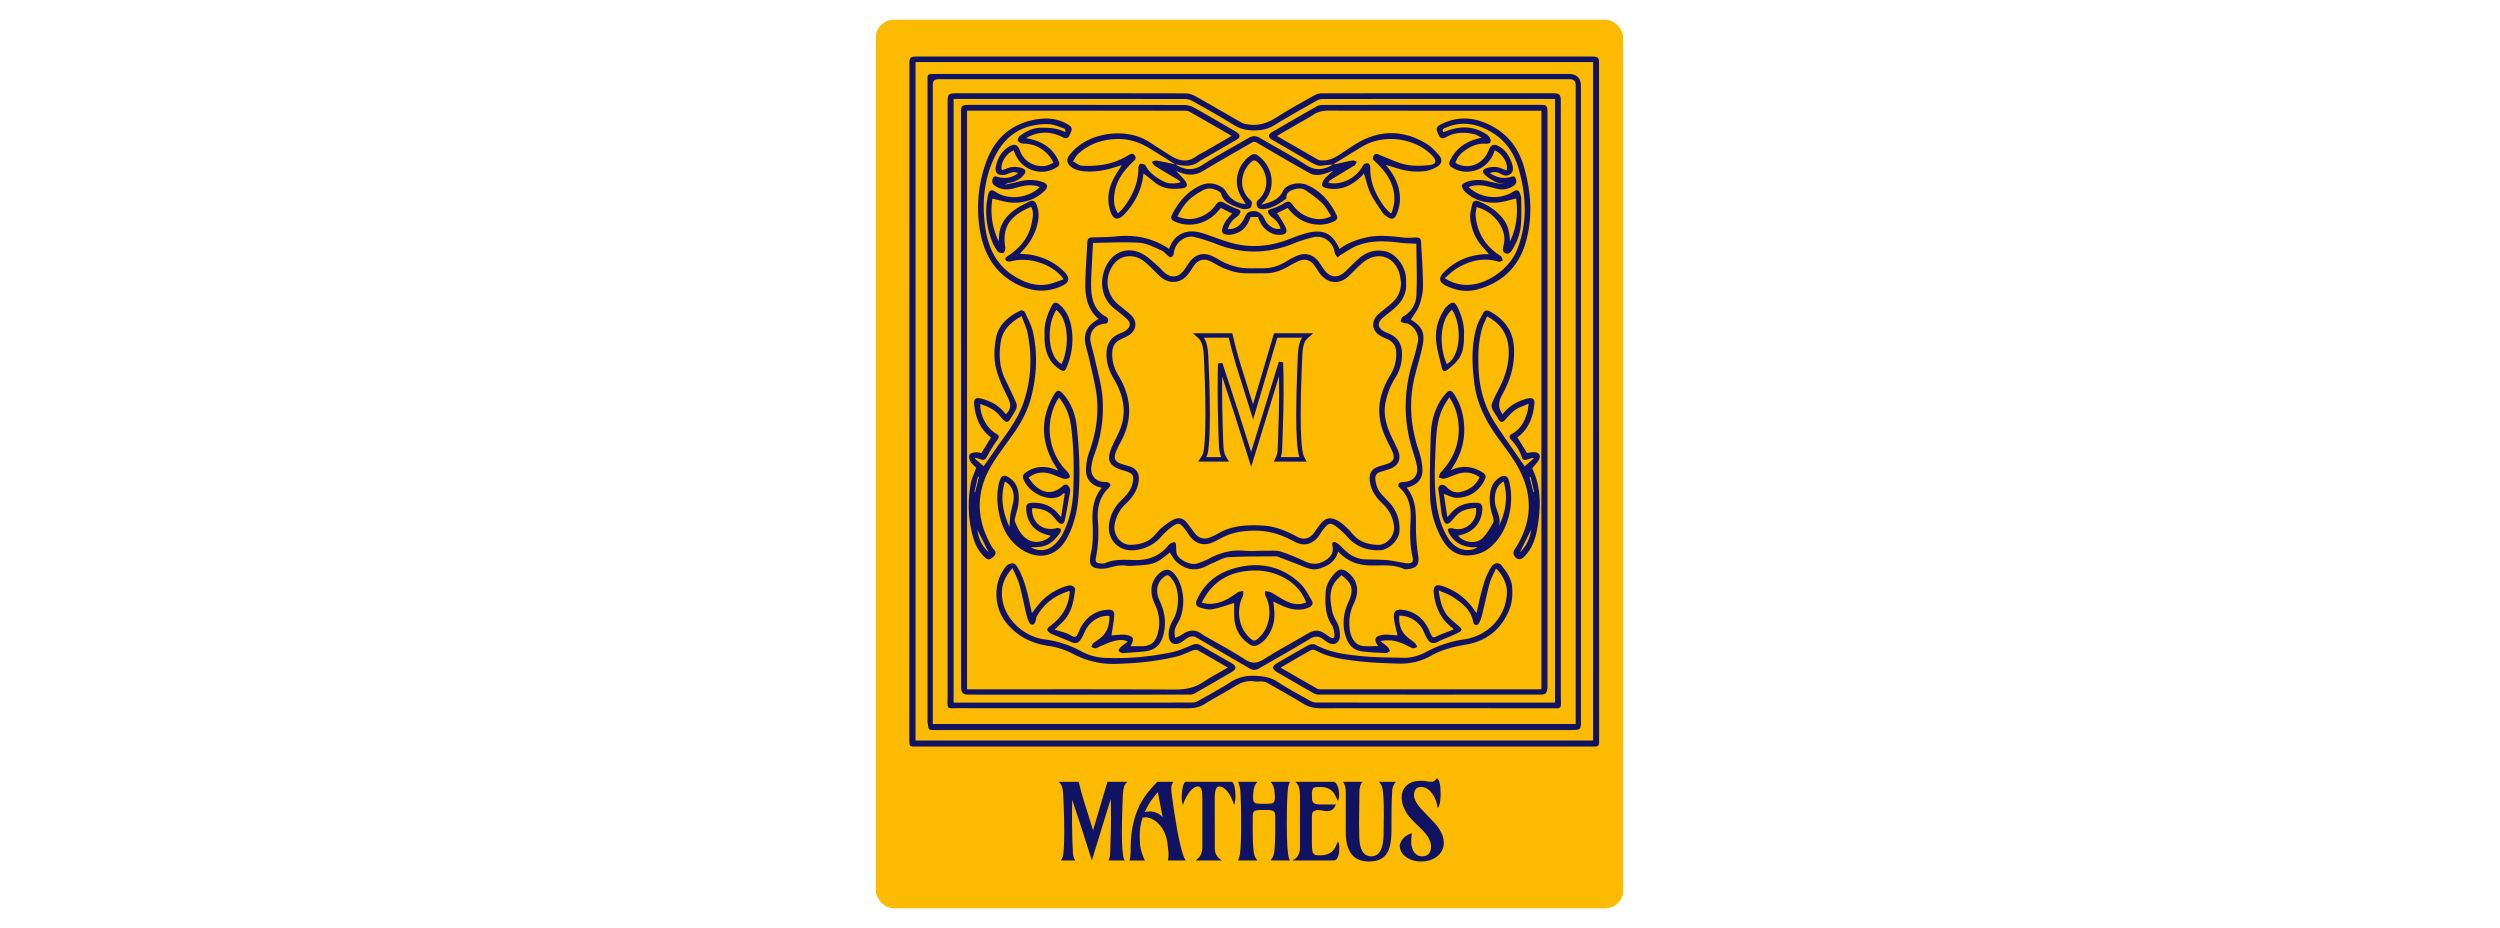 <svg xmlns="http://www.w3.org/2000/svg" xml:space="preserve" width="1500" height="557" data-id="lg_ejoC4ENrABQbd0gd1w" data-version="1" viewBox="0 0 1500 557"><g data-padding="20"><g transform="translate(10 11.876)scale(.957)"><rect width="418.377" height="497.352" x="123.813" y="-357.158" fill="#fcbb00" rx="10" ry="10" transform="translate(400 400)scale(1.12)"/><path fill="#101364" d="M992.093 239.693c0 71.064-.016 142.127.057 213.19 0 2.86-1.514 2.756-3.427 2.756q-34.684-.01-69.373-.005H564.169c-.61 0-1.217-.037-1.82 0-1.95.13-2.673-.609-2.673-2.71.057-142.037.057-284.08.062-426.119 0-2.927.666-3.624 3.625-3.754 1.035-.047 2.08-.01 3.12-.01H986.07c.868 0 1.737-.037 2.6.02 2.797.177 3.41.853 3.41 3.708v212.93Zm-3.734-213.2H563.555v425.392h424.804Z"/><path fill="#101364" d="M980.736 238.399v200.444c0 6.412-.042 6.453-6.495 6.453H576.2c-4.757 0-4.29.38-5.116-4.955-.078-.51-.01-1.04-.01-1.56V38.417c0-.692.025-1.388 0-2.08-.053-1.466.55-2.309 2.1-2.324 1.727-.016 3.458-.068 5.185-.068h394.633q7.743 0 7.737 7.665v196.804Zm-3.292 203.127V40.83q0-3.578-3.702-3.578H577.829q-3.458 0-3.458 3.297v400.977Z"/><path fill="#101364" d="M968.13 239.179v184.6c0 1.82.11 3.64.063 5.454-.036 1.42-.463 2.429-2.293 2.429-49.54-.052-99.08-.078-148.621-.031-3.931 0-7.374-.827-10.77-2.912-7.373-4.524-14.93-8.747-22.458-13.01-.988-.557-2.231-.791-3.38-.895-1.456-.13-2.985.28-4.405.015-5.257-.977-9.51 1.155-13.79 3.817-5.73 3.562-11.757 6.64-17.472 10.229-3.234 2.033-6.557 2.756-10.29 2.75-44.346-.052-88.692-.03-133.038-.03-5.194 0-10.394-.084-15.584.062-1.97.057-2.454-.926-2.49-2.476-.042-1.903.062-3.811.062-5.72v-371.8c0-5.038.572-5.6 5.725-5.6 47.809 0 95.623-.02 143.43.073 2.035 0 4.27.681 6.059 1.68 9.667 5.407 19.199 11.06 28.845 16.504 1.414.801 3.182 1.103 4.83 1.337 6.454.915 12.033-1.087 17.499-4.597 7.71-4.95 15.797-9.319 23.784-13.827a8.84 8.84 0 0 1 4.15-1.118c48.417-.057 96.834-.052 145.252-.042 4.035 0 4.882.884 4.882 4.878v188.24Zm-3.644-189.556h-1.997c-47.98 0-95.961-.005-143.936.042-1.134 0-2.387.395-3.38.956-8.95 5.091-17.966 10.083-26.723 15.486-3.968 2.45-8.04 3.25-12.527 3.25s-8.56-.78-12.532-3.24c-8.606-5.324-17.456-10.254-26.275-15.225a9.9 9.9 0 0 0-4.602-1.222c-47.46-.063-94.921-.052-142.376-.052h-2.71V428.1h2.45c49.103 0 98.212.01 147.316-.037 1.138 0 2.392-.369 3.39-.93 6.78-3.828 13.64-7.546 20.202-11.726a25.1 25.1 0 0 1 14.607-4.119c5.444.11 10.43.671 15.21 3.822 6.562 4.327 13.546 8.019 20.41 11.877a8.3 8.3 0 0 0 3.869 1.066c48.932.052 97.864.042 146.796.042h2.823V49.623Z"/><path fill="#101364" d="M726.56 90.698c5.408 3.245 10.54 4.316 16.52.494 9.6-6.131 19.672-11.523 29.536-17.243 2.215-1.285 4.373-1.285 6.588 0 9.865 5.72 19.937 11.112 29.536 17.243 5.98 3.822 11.108 2.745 16.52-.494.672-.094 1.348-.151 2.008-.291 3.453-.754 6.89-1.623 10.369-2.236.81-.14 1.768.556 2.657.873-.5.811-.962 1.649-1.518 2.413-.172.234-.645.224-.931.395-4.784 2.902-9.573 5.798-14.331 8.752-.49.307-.765.957-1.202 1.534 7.754 1.877 17.238-2.694 21.31-10.02.39-.703.952-1.524 1.633-1.815 2.22-.936 3.427-.032 3.4 2.818-.083 9.194 3.604 16.968 8.877 24.149 1.04 1.42 2.413 2.59 3.63 3.879l.956-.13c.557-2.366 1.462-4.711 1.602-7.103.63-10.738-5.008-18.57-12.397-25.418-1.175-1.087-1.274-1.872-.63-3.073 1.259-2.335 2.856-1.04 4.42-.437 5.22 2.002 10.318 4.628 15.72 5.777 4.779 1.014 9.974.89 14.873.312 4.373-.52 4.784-2.594 1.882-5.798a25 25 0 0 0-2.246-2.152c-10.806-9.23-28.694-11.404-41.585-3.729-6.21 3.692-12.313 7.561-18.465 11.347-2.054.197-4.14.234-6.152.629-2.88.567-5.163-.551-7.524-1.94-8.055-4.742-16.167-9.375-24.248-14.071-2.917-1.695-3.016-3.364-.098-5.07a2212 2212 0 0 1 27.887-16.063c1.06-.603 2.465-.842 3.713-.847 45.557-.042 91.11-.037 136.666-.032 3.864 0 4.223.515 4.223 5.232v357.994c0 .868.057 1.747-.068 2.594-.483 3.266-1.27 3.921-4.534 3.921q-69.373.026-138.741-.005c-1.061 0-2.252-.276-3.167-.796-7.675-4.362-15.304-8.798-22.932-13.234-3.432-1.996-3.448-3.76-.063-5.72 6.51-3.775 12.99-7.623 19.604-11.21 1.238-.672 3.406-.906 4.55-.271 8.658 4.794 18.242 6.011 27.753 6.999 9.01.936 18.127.936 27.196 1.16 5.11.124 9.953-1.306 14.42-3.734a70.7 70.7 0 0 1 23.732-7.842c13.983-2.074 26.245-13.057 26.843-29.504.166-4.644-2.57-11.05-6.9-14.878-1.374 3.115-3.048 5.97-3.896 9.054-1.794 6.494-3.094 13.12-4.721 19.66-.49 1.972-1.087 4.046-2.184 5.7-1.113 1.674-3.032 1.15-3.401-.832-1.461-7.847-7.233-12.132-13.307-16.052-2.418-1.56-5.262-2.45-8.42-3.87.979 7.057 2.373 13.214 7.41 17.847 1.847 1.695 3.76 3.323 5.685 4.93 1.342 1.118 1.763 2.283.042 3.281-1.758 1.02-3.64 1.836-5.507 2.657-2.507 1.108-5.133 1.976-7.55 3.25-3.443 1.81-5.393 1.487-7.385-1.846-.925-1.55-1.565-3.27-2.36-4.903a16.69 16.69 0 0 0-15.002-9.37c-.312 4.466.535 8.647 3.55 12.006 1.816 2.023 4.286 3.448 6.345 5.278.655.582.93 1.596 1.383 2.413-.967.265-2.064.967-2.865.717-1.794-.556-3.421-1.638-5.153-2.412-4.545-2.044-9.214-3.287-15.08-2.013 1.856 1.498 3.292 2.517 4.55 3.723.66.635 1.009 1.602 1.498 2.418-.853.463-1.732 1.363-2.564 1.321-5.262-.234-10.556-.359-15.75-1.144-4.514-.681-7.51-3.806-9.085-8.065-2.86-7.727-2.096-15.33 1.253-22.714 1.784-3.93 3.047-7.94.692-11.897-1.176-1.966-3.302-3.365-4.998-5.023-1.388 1.45-2.99 2.756-4.123 4.383-3.744 5.377-2.96 11.399-1.914 17.316.395 2.236 1.222 4.524 2.382 6.474 1.94 3.26 2.829 6.635 2.605 10.39-.218 3.614-3.203 5.637-6.536 4.17-1.482-.65-2.777-1.726-4.124-2.662-2.57-1.784-4.872-2.049-7.842-.26-10.665 6.437-21.533 12.542-32.318 18.787-1.898 1.098-3.744 1.098-5.636-.005-11.144-6.484-22.303-12.943-33.431-19.458-2.111-1.238-4.004-.702-5.85.395-1.41.837-2.642 1.976-4.067 2.782-3.93 2.23-7.295.208-7.488-4.28-.16-3.702.91-6.931 2.788-10.077 3.624-6.069 4.888-19.022-1.186-26.031-1.93-2.231-2.512-2.429-4.8-.546-4.368 3.593-5.267 8.897-2.438 14.83 3.036 6.375 4.082 13.016 2.61 19.958-.91 4.284-2.694 8.132-6.802 10.238-1.56.801-3.395 1.243-5.153 1.436-4.03.447-8.086.65-12.126.946-.692.052-1.446.27-2.06.068-.831-.276-1.97-.744-2.19-1.394-.191-.567.547-1.68 1.156-2.241 1.305-1.207 2.797-2.21 4.545-3.557-3.344-1.565-6.256-.946-8.986-.234-2.896.76-5.642 2.116-8.434 3.245-.962.39-1.852 1.144-2.824 1.237-.848.084-1.758-.53-2.642-.837.375-.78.567-1.773 1.165-2.288 1.503-1.284 3.276-2.246 4.79-3.515 4.258-3.572 5.454-8.367 5.454-13.655-5.907-.723-12.417 3.37-15.257 9.37-.884 1.872-1.69 3.817-2.84 5.523-1.57 2.334-3.327 2.574-5.864 1.476-3.698-1.606-7.457-3.073-11.186-4.612-.634-.26-1.32-.473-1.866-.868-2.678-1.945-2.678-2.756 0-4.764 6.505-4.888 10.899-11.06 11.866-19.338.062-.515.172-1.03.203-1.545.015-.239-.094-.489-.187-.92-8.872 2.699-15.834 7.701-20.374 15.813-.567 1.014-.53 2.35-.978 3.453-.296.728-.858 1.695-1.471 1.846-.64.15-1.872-.354-2.163-.92a24.4 24.4 0 0 1-1.956-5.279c-1.523-6.302-2.714-12.688-4.435-18.933-.941-3.416-2.7-6.604-4.254-10.275-5.715 6.105-7.576 12.37-6.328 20.03 2.038 12.517 13.894 23.068 26.56 24.664a63.4 63.4 0 0 1 22.788 7.42c4.867 2.658 10.067 3.968 15.636 4.166 14.087.504 28.023-.765 41.767-3.713 4.087-.879 8.008-2.683 11.887-4.337 2.11-.9 3.806-.978 5.829.234 6.38 3.827 12.875 7.462 19.313 11.2q4.628 2.694-.068 5.45a2174 2174 0 0 1-23.16 13.364c-.916.52-2.107.796-3.167.796-45.99.031-91.978.016-137.962.01-4.425 0-5.356-.91-5.366-5.486-.026-11.7-.01-23.4-.01-35.094 0-107.37.01-214.745-.026-322.114 0-7.015-.52-7.067 7.108-7.062 44.257.026 88.514-.005 132.766.083 2.05 0 4.316.588 6.105 1.581 8.398 4.654 16.666 9.542 24.98 14.352.75.432 1.535.832 2.206 1.362q3.068 2.413-.317 4.394c-7.104 4.14-14.228 8.242-21.341 12.356-.676.39-1.42.691-2.013 1.175-4.175 3.38-8.87 3.255-13.738 2.153-.406-.094-.848-.037-1.274-.052q-7.654-4.769-15.31-9.558c-6.275-3.931-12.952-6.48-20.497-6.438-9.636.058-18.237 2.845-25.371 9.449-1.31 1.217-2.09 3.01-3.115 4.534 1.877.967 3.713 2.652 5.637 2.756 4.363.234 8.83.078 13.14-.624a44.2 44.2 0 0 0 16.172-6.084c1.233-.764 2.74-1.383 3.843.406.952 1.55.37 2.355-.946 3.614-5.632 5.382-10.437 11.424-11.71 19.427-.697 4.358-.853 8.762 2.09 13.135 1.42-1.497 2.792-2.678 3.837-4.092 5.35-7.249 9.012-15.127 8.924-24.409-.01-.92.816-2.59 1.33-2.62 1.082-.063 2.82.42 3.23 1.221 2.309 4.509 6.282 7.109 10.42 9.459 3.485 1.976 7.322 2.116 11.462.91a4.7 4.7 0 0 0-1.732-1.58c-4.727-2.83-9.495-5.59-14.165-8.513-.941-.588-1.503-1.784-2.236-2.699 1.06-.276 2.179-.926 3.167-.76 3.978.666 7.92 1.587 11.872 2.414Zm65.9 315.489c7.903 4.555 15.448 8.928 23.04 13.24.614.348 1.488.327 2.242.332q68.073.031 136.146.031c.666 0 1.33-.099 2.06-.156V57.002h-3.521c-43.217 0-86.435.026-129.652-.057-3.583-.006-6.75.54-9.776 2.568-3.156 2.112-6.567 3.848-9.86 5.757l-13.025 7.555c8.887 5.133 17.415 10.068 25.969 14.96.483.276 1.154.266 1.747.323 4.8.489 8.684-1.664 12.51-4.186 4.55-2.995 9.008-6.245 13.88-8.611 13.634-6.61 27.06-5.283 39.827 2.475 2.959 1.794 5.439 4.535 7.758 7.176 2.163 2.47 1.82 5.216-.92 6.927-2.262 1.414-4.94 2.548-7.561 2.917-6.146.863-12.251.114-18.184-1.805-2.044-.66-4.114-1.232-6.812-2.028.863 1.03 1.253 1.477 1.627 1.945 4.727 5.954 7.556 12.683 7.296 20.337-.1 2.944-.952 5.99-2.09 8.731-1.3 3.13-3.225 3.417-6.012 1.467-.988-.687-2.07-1.415-2.714-2.387-2.663-4.025-5.56-7.967-7.634-12.293-1.856-3.869-2.745-8.206-4.097-12.449-.354.416-.812 1.045-1.358 1.581-5.777 5.642-12.407 9.142-20.763 7.894-1.446-.214-3.505-.713-3.983-1.706s.338-3.042 1.206-4.134c1.466-1.846 3.422-3.307 5.694-5.418-1.872.717-3.115 1.268-4.4 1.674-3.442 1.082-7.134 1.778-10.337 0-11.19-6.224-22.225-12.735-33.27-19.214-1.258-.738-2.1-.603-3.265.083-10.088 5.887-20.322 11.539-30.29 17.623-4.96 3.026-9.714 2.928-14.784.9-.722-.292-1.466-.526-2.116-.754 2.007 2.215 4.228 4.18 5.824 6.562 1.555 2.32.77 3.89-1.94 4.217-5.933.718-11.798.624-16.853-3.312-2.496-1.945-4.96-3.926-7.498-5.944-.063.198-.172.411-.198.635-.988 9.588-5.215 17.71-11.622 24.69-4.222 4.601-7.4 3.748-9.225-2.206-2.028-6.614-1.102-13.067 1.857-19.182 1.529-3.157 3.583-6.064 5.45-9.158-.552.156-1.186.302-1.795.51-7.014 2.392-14.133 3.952-21.637 3.323-3.39-.286-6.48-1.056-9.006-3.437-1.857-1.748-2.241-4-.775-6.08a29 29 0 0 1 3.91-4.482c11.534-10.769 32.459-12.963 45.573-4.966 4.945 3.016 9.73 6.303 14.67 9.324 5.116 3.13 10.32 4.29 15.693.343 1.8-1.326 3.89-2.257 5.834-3.385 5.372-3.11 10.733-6.23 16.406-9.526-9.094-5.247-17.84-10.333-26.644-15.304-.9-.51-2.174-.473-3.271-.473q-66.513-.026-133.027-.016h-2.906v362.799h3.489c42.265 0 84.53-.12 126.79.125 6.657.036 12.47-1.097 18.009-4.831 4.784-3.224 9.953-5.876 15.19-8.918-6.5-3.78-12.678-7.436-18.944-10.92-.77-.426-2.132-.161-3.084.177-3.167 1.128-6.178 2.797-9.412 3.609-12.72 3.203-25.71 4.45-38.797 4.794a53.4 53.4 0 0 1-26.941-6.344 47.8 47.8 0 0 0-15.18-4.914c-10.706-1.57-19.468-5.892-26.41-14.362-8.315-10.146-8.533-26 .047-35.865.567-.655 1.534-1.092 2.397-1.341 3.084-.895 4.082 1.523 5.19 3.536 3.978 7.222 5.62 15.21 7.368 23.15l.926 4.274c1.7-2.168 3.12-4.128 4.695-5.948 4.779-5.512 10.764-9.184 17.737-11.227 2.32-.676 4.914.691 4.69 2.558-.904 7.644-2.38 15.101-8.376 20.707-1.436 1.341-2.85 2.714-4.498 4.284 2.76.843 5.252 1.519 7.68 2.377 1.877.665 4.144 2.62 5.387 2.07 1.472-.65 2.028-3.375 2.99-5.195 3.66-6.927 9.189-11.16 17.165-11.695 3.01-.203 4.348.723 4.166 3.505-.27 4.238-1.14 8.434-1.737 12.568 1.794-.135 4.274-.4 6.76-.468 1.279-.036 2.6.156 3.837.478 3.37.88 3.687 2.585 1.342 6.77h7.176c4.992-.004 8.148-2.261 9.636-7.04 2.08-6.682 1.404-13.192-1.597-19.443-3.614-7.524-2.537-14.674 3.068-19.38 3.666-3.079 6.667-2.746 9.646 1.06 6.048 7.728 6.87 21.435 1.883 29.932-.905 1.544-1.732 3.24-2.086 4.971-.306 1.482.115 3.11.214 4.675 1.352-.609 2.844-1.014 4.024-1.862 3.053-2.173 6.277-3.479 9.958-2.158 1.58.567 2.918 1.789 4.405 2.652 8.382 4.862 16.999 9.37 25.085 14.685 4.57 3.006 7.924 2.829 12.412-.062 8.356-5.382 17.207-9.995 25.756-15.09 6.12-3.651 8.554-3.677 14.274.556.416.306.837.618 1.284.878 1.856 1.061 2.912.557 2.699-1.575-.208-2.028-.468-4.327-1.555-5.933-4.274-6.334-4.31-13.432-3.957-20.52.244-4.914 2.823-9.068 6.214-12.542 2.38-2.439 4.67-2.408 7.373-.39 6.428 4.784 7.936 12.095 4.062 19.947-2.496 5.055-3.22 10.4-2.554 15.923.713 5.891 3.78 10.056 8.076 10.55 3.182.37 6.443.073 9.792.073-.24-.353-.427-.624-.61-.905-2.094-3.213-1.346-5.122 2.409-5.938a14.5 14.5 0 0 1 3.603-.328c2.36.094 4.722.344 6.703.5-.76-3.49-1.763-6.896-2.184-10.37-.582-4.81 1.186-6.364 5.965-5.594 7.53 1.206 12.688 5.543 15.88 12.365.51 1.097.973 2.215 1.477 3.313.728 1.58 1.638 1.794 3.287.951 2.584-1.32 5.366-2.262 8.07-3.354.853-.343 1.72-.645 2.61-.977-.171-.318-.223-.49-.338-.614a7 7 0 0 0-.748-.718c-7.005-5.434-10.296-12.797-11.264-21.434-.494-4.41 1.233-5.912 5.518-4.482 8.606 2.875 15.376 8.138 20.347 15.724.24.364.588.656.983 1.087.853-3.817 1.57-7.368 2.454-10.883 1.607-6.38 3.245-12.766 7.005-18.325 1.393-2.065 4.472-2.678 5.943-.822 3.157 3.994 6.355 8.091 6.828 13.458.452 5.153.057 10.317-1.955 15.075-5.08 11.996-14.27 19.245-27.04 21.377-7.686 1.284-15.054 3.151-21.85 6.989-6.355 3.588-13.245 5.137-20.447 4.903-8.55-.275-17.134-.54-25.61-1.57-9.064-1.097-18.236-2.231-26.468-6.833-.775-.432-2.246-.307-3.063.146-6.115 3.416-12.147 6.983-18.657 10.764Z"/><path fill="#101364" d="M871.442 293.31c6.152 7.51 5.855 16.173 5.845 24.898a120 120 0 0 0 1.409 17.784c.884 5.897-1.024 7.951-7.3 8.502-.51.047-1.103.083-1.545-.125-6.89-3.234-14.29-2.054-21.466-2.262-7.81-.223-14.357-2.73-19.853-8.746-1.732 6.37-6.355 9.131-11.986 10.754-4.072 1.17-7.624-.396-11.258-1.867-4.95-1.997-9.964-3.833-14.95-5.736a1.6 1.6 0 0 0-.505-.12c-10.005.12-20.03-.051-30.004.547-3.364.202-6.63 2.33-9.911 3.65-1.44.577-2.824 1.31-4.217 2.007-6.791 3.406-12.995 2.148-18.46-2.725-1.78-1.586-2.87-3.936-4.243-5.88-1.8 1.388-3.843 3.114-6.038 4.622-5.064 3.484-11.003 3.24-16.754 3.676-1.461.11-2.964.151-4.41-.052-3.79-.535-7.321.25-10.956 1.295a17.7 17.7 0 0 1-7.587.364c-3.427-.561-4.576-2.506-4.31-5.949.083-1.118.28-2.236.53-3.333 1.487-6.49 1.347-13.047 1.07-19.64-.311-7.639.407-15.101 5.82-21.601-.858-.203-1.383-.307-1.903-.452-4.753-1.31-8.19-5.393-8.045-10.54.104-3.656.624-7.478 1.872-10.89 3.93-10.743 5.944-21.845 5.096-33.129-.62-8.21-2.964-16.297-4.65-24.414-.737-3.551-1.865-7.02-2.614-10.571-1.337-6.329.95-11.19 6.328-14.664.562-.364 1.129-.708 1.836-1.15-6.76-5.87-8.388-13.691-8.28-21.912.12-8.814.844-17.618 1.29-26.422.089-1.757.947-2.709 2.74-2.776 5.16-.193 10.349-.115 15.47-.656 11.894-1.258 22.855 1.061 33.02 7.837 1.785-5.283 5.092-9.038 10.526-10.494 4.004-1.076 7.92-.171 11.726 1.071 5.75 1.878 11.357 4.238 17.19 5.788 12.46 3.312 24.675 1.992 36.599-2.766 3.448-1.373 6.963-2.652 10.546-3.583 10.067-2.605 16.057.39 20.27 10.067 5.074-3.874 10.883-5.944 17.003-7.311 7.852-1.753 15.657-.66 23.489.15 2.293.24 4.638.084 6.952-.062 2.002-.125 3.526.26 3.645 2.58.484 9.24 1.212 18.48 1.253 27.72.016 4.062-.956 8.279-2.298 12.137-1.097 3.146-3.406 5.871-5.44 9.204-.202-.582-.197-.369-.098-.312 7.26 4.384 9.25 8.372 7.524 16.666-1.32 6.344-3.26 12.553-4.82 18.85-3.936 15.923-2.74 31.549 2.538 47.019a42 42 0 0 1 2.25 11.351c.298 6.183-3.327 10.208-9.952 11.591ZM674.85 139.88c-.276 5.043-.557 9.515-.76 13.993-.207 4.576-.587 9.157-.441 13.728.244 7.618 1.965 14.653 9.458 18.683.364.198.708.53.92.884.807 1.368-.077 3.26-1.523 3.349-6.427.395-10.363 5.257-9.141 11.554.686 3.557 1.85 7.02 2.62 10.562 1.685 7.763 4.01 15.485 4.706 23.342a82.16 82.16 0 0 1-5.08 36.749 33.8 33.8 0 0 0-1.82 7.535c-.723 5.527 2.766 9.396 8.336 9.542.69.02 1.456-.073 2.043.197.65.302 1.456.89 1.59 1.493.116.525-.53 1.3-.971 1.856-.634.8-1.446 1.461-2.08 2.262-4.332 5.413-5.32 11.872-4.826 18.413.593 7.759.338 15.371-1.196 22.984-.592 2.943.089 3.677 3.11 3.848.858.047 1.83.14 2.569-.192 6.027-2.71 12.402-2.044 18.683-1.935 8.378.146 15.465-2.366 20.852-9.027a7.3 7.3 0 0 1 2.413-1.867c.603-.29 1.654-.374 2.117-.026.42.312.374 1.321.452 2.034.198 1.762-.052 3.697.598 5.267 1.524 3.687 8.48 6.947 12.366 5.814a44 44 0 0 0 8.132-3.323c6.745-3.53 13.723-5.408 21.45-4.732 4.805.421 9.683-.052 14.524 0 2.928.031 6.032-.265 8.736.598 5.158 1.643 10.176 3.827 15.085 6.13 4.815 2.263 9.13 1.82 13.42-1.148 3.173-2.2 4.687-4.925 3.683-8.866-.463-1.81.676-2.751 2.376-1.826 1.54.838 2.87 2.158 4.108 3.443 3.994 4.134 8.565 6.989 14.503 7.129 4.32.104 8.653.088 12.964.395 2.89.208 5.75.91 8.627 1.363 1.695.27 3.4.712 5.09.67 2.1-.046 3.287-.962 2.7-3.515-1.774-7.743-1.8-15.558-1.311-23.488.483-7.842-.915-15.387-7.467-20.94-.338-.287-.136-1.888.327-2.294.619-.54 1.732-.67 2.647-.707 6.048-.224 9.615-4.15 8.466-10.062-.864-4.472-2.507-8.788-3.73-13.198-4.918-17.778-4.258-35.412 1.317-52.951a108 108 0 0 0 3.078-12.054c.983-5.044-3.87-11.403-8.242-11.336-.884.016-1.778-.681-2.667-1.05.42-1.02.56-2.569 1.31-2.964 5.564-2.943 8.356-8.003 8.627-13.718.504-10.655.01-21.361-.063-32.058-3.79-.223-6.983-.223-10.124-.629-9.188-1.18-18.35-1.654-27.14 1.882-3.39 1.363-6.452 3.552-9.63 5.424-.925.546-1.72 1.316-2.58 1.981-.586-1.03-1.538-2.002-1.7-3.094-.987-6.65-6.951-11.17-13.488-9.646a86 86 0 0 0-12.578 4.02c-16.282 6.567-32.47 6.562-48.756 0-4.154-1.675-8.496-2.933-12.828-4.103-3.078-.832-5.99.02-8.575 1.919-2.907 2.137-4.331 5.023-4.727 8.59-.088.822-.936 1.846-1.695 2.195-.442.202-1.471-.682-2.132-1.212-1.263-1.009-2.283-2.522-3.697-3.104-4.53-1.862-9.12-4.493-13.827-4.82-9.667-.677-19.422-.053-29.198.036Zm-42.053-65.708c9.246 1.695 16.204 5.46 20.093 13.645 1.357 2.855 1.134 3.536-1.66 5.158-9.015 5.226-20.767 1.233-25.057-8.517-.38-.863-.728-1.732-1.092-2.6-4.805 1.96-8.7 8.46-7.364 12.464.947-.333 1.924-.603 2.84-1.014 3.172-1.42 6.385-1.336 9.63-.348 2.454.743 2.896 2.173 1.253 4.253-2.257 2.86-5.34 4.306-8.85 4.961-1.004.187-1.997.4-2.87 1.212 2.568-.588 5.163-1.082 7.7-1.779 5.393-1.482 10.744-1.716 16.069.203 3.02 1.087 3.374 3.089.936 5.445-5.767 5.564-12.85 7.826-20.655 7.342-3.947-.244-7.82-1.565-12.027-2.465-1.337 8.845-.364 17.982 3.983 26.79.088-1.372.15-2.75.265-4.118.598-7.165 4.742-12.147 10.28-16.073 2.658-1.882 5.674-3.281 8.59-4.779 2.102-1.076 3.667-.4 4.535 1.82a18.56 18.56 0 0 1 .962 10.442 35.1 35.1 0 0 1-9.38 18.179c-.645.666-1.217 1.399-2.003 2.304 2.704.25 5.195.254 7.587.743 7.7 1.581 14.58 4.841 20.187 10.494 3.926 3.957 3.41 6.77-1.732 9.079-10.436 4.685-20.436 3.14-30.046-2.382-12.792-7.352-18.87-19.047-21.127-33.155a84.24 84.24 0 0 1 3.858-41.969c4.862-13.754 14.274-23.254 28.85-26.54 7.623-1.717 15.288-1.65 22.396 2.584 2.985 1.778 3.276 2.787 1.045 7.082-1.248 2.402-3.01 1.576-4.846.686-7.332-3.54-14.57-3.489-22.355.848Zm3.24 43.087c-1.368.62-2.574 1.098-3.723 1.69-10.816 5.564-14.347 12.506-12.454 24.009.166 1.024-.557 2.933-1.295 3.187-.988.344-2.907-.14-3.526-.956a27 27 0 0 1-3.608-6.547c-3.646-9.428-4.608-19.136-2.335-29.042.68-2.975 2.194-3.411 4.716-1.695 7.847 5.34 20.395 4.03 27.67-3.037-.713-.24-1.316-.5-1.945-.65-4.644-1.118-9.085-.042-13.526 1.232-4.492 1.29-8.855 1.394-12.89-1.539-1.774-1.29-1.758-2.912-1.04-4.602.79-1.867 2.236-.941 3.562-.634 4.399 1.008 8.465.358 12.282-2.564-2.834-1.004-3.494-.707-7.14.718-1.518.592-3.66.67-5.122.052-1.918-.812-2.21-3.032-1.762-5.003 1.19-5.252 3.68-9.682 8.48-12.495 3.225-1.888 5.206-1.14 6.542 2.46 1.898 5.1 5.518 8.35 10.775 9.552 3.53.806 6.983.353 10.285-1.904-.77-1.29-1.326-2.475-2.11-3.478-4.322-5.528-9.97-8.32-17.041-8.409-1.108-.015-2.715-.9-3.136-1.815-.322-.707.55-2.506 1.404-3.125 3.88-2.829 8.045-4.924 13.094-4.987 5.23-.062 10.322.188 15.293 2.788.016-.942-.125-2.06-.588-2.216-3.244-1.086-6.536-2.693-9.854-2.797-15.45-.473-26.977 6.515-33.727 20.249-7.077 14.398-8.304 29.879-5.855 45.624 1.95 12.532 7.316 23.052 18.595 29.786 6.157 3.676 12.75 6.027 20.01 4.826 3.4-.562 6.65-2.023 10.187-3.146-.557-.957-.687-1.28-.9-1.534-6.937-8.46-21.403-12.844-31.897-9.818-.998.291-2.886.042-3.281-.614-.92-1.508.5-2.236 1.752-3.078 7.38-4.95 12.714-11.476 14.462-20.384.634-3.219 1.502-6.604-.364-10.109ZM923 146.915c-1.44-1.695-2.496-3.037-3.66-4.28-4.676-4.992-7.172-11.076-7.983-17.685-.374-3.037.54-6.292 1.227-9.37.463-2.08 2.216-2.553 4.124-1.768 6.188 2.537 11.612 6.146 15.683 11.57 3.006 4.009 3.578 8.705 3.838 13.551 4.3-8.69 5.049-17.852 3.9-26.874-4.025.895-7.873 2.242-11.8 2.522-7.492.53-14.46-1.372-20.102-6.656-1.092-1.019-2.111-2.662-2.148-4.045-.02-.765 1.96-1.898 3.224-2.325 4.81-1.632 9.688-1.357 14.56-.067 2.725.723 5.49 1.3 8.372 1.341-1.747-.4-3.666-.478-5.205-1.274-2.402-1.242-4.79-2.724-6.734-4.576-1.747-1.664-1.04-3.286 1.31-3.998 3.245-.983 6.459-1.087 9.63.338.92.41 1.899.691 2.845 1.024 1.389-3.92-2.47-10.41-7.42-12.527a18.88 18.88 0 0 1-7.374 10.327c-5.574 3.937-13.67 4.15-19.354.479-1.753-1.134-2.215-2.314-1.29-4.316 3.51-7.603 10.463-12.6 19.885-14.352-1.56-.754-3.047-1.815-4.696-2.21-5.86-1.399-11.663-1.415-17.15 1.58-1.804.989-3.608 1.711-4.877-.629-2.251-4.16-2.023-5.501 1.056-7.072 11.975-6.125 23.514-4.3 34.49 2.408 9.549 5.834 15.149 14.747 18.045 25.418 4.082 15.038 5.128 30.15.93 45.375-4.45 16.151-14.99 26.171-31.006 30.347-6.672 1.737-13.26.447-19.422-2.584-4.051-1.992-4.54-4.769-1.373-8.024 7.067-7.27 15.745-11.07 25.854-11.612.687-.036 1.378 0 2.63 0Zm-27.69 15.044a24.75 24.75 0 0 0 11.206 4.102c13.634 1.602 29.188-9.39 34.138-21.788 6.656-16.666 5.866-33.53 1.165-50.44-2.72-9.776-8.024-17.877-16.827-23.181-9.366-5.642-19.24-7.483-29.661-2.735-1.586.722-1.581 1.482-.65 2.558 9.516-4.108 18.704-4.368 27.409 1.742 1.06.744 2.106 2.444 2.049 3.65-.094 2.034-2.117 1.878-3.682 1.815-4.935-.197-9.136 1.768-12.937 4.602-2.486 1.851-4.504 4.217-5.45 7.374.406.265.67.483.972.624 7.842 3.811 16.713-.063 19.932-8.7 1.217-3.265 3.214-3.993 6.245-2.33 4.555 2.497 6.927 6.615 8.419 11.363.712 2.267.822 4.612-1.248 6.198-1.95 1.498-4.066.853-6.074-.28-1.934-1.093-3.978-1.488-6.666-.469 4.098 2.84 8.117 3.687 12.537 2.61 1.326-.322 2.772-1.221 3.557.645.718 1.696.749 3.344-1.056 4.597-3 2.085-6.27 2.891-9.843 2.169-2.288-.458-4.535-1.108-6.807-1.633-3.895-.9-7.764-1.108-11.705.426 7.41 7.135 19.443 8.31 27.898 2.876 2.298-1.477 3.65-1.009 4.467 1.612.28.905.603 1.851.603 2.777.005 5.605.286 11.242-.234 16.806-.51 5.45-2.533 10.592-5.43 15.293-.935 1.519-2.167 2.995-4.201 2.132s-1.69-2.605-1.305-4.446c.42-2.007.765-4.155.51-6.157-1.04-8.252-8.658-16.302-17.342-18.304-.213 1.893-.75 3.776-.577 5.585 1.045 10.998 6.51 19.261 15.813 25.132.702.442.82 1.804 1.217 2.735-.895.265-1.92.962-2.668.738-9.292-2.823-17.83-.743-25.86 4.02-2.756 1.638-5.085 4.004-7.914 6.282m3.728 120.447c4.509-2.012 9.07-2.678 13.75-1.42a22.4 22.4 0 0 1 5.652 2.429c2.953 1.789 3.198 2.891 1.476 5.97-3.733 6.676-9.578 10.233-17.134 10.316-2.558.032-5.137-1.508-7.997-2.423l2.168 14.513c1.253-1.367 1.94-2.095 2.6-2.844 4.306-4.888 9.89-6.396 16.14-6.105 2.325.11 3.319 1.363 3.23 3.75-.327 8.943-5.813 15.048-15.241 16.821 3.817 4.56 11.575 5.518 15.59 1.337 2.558-2.663 4.487-6.006 6.323-9.256.593-1.056.322-2.902-.125-4.186-1.721-5.003-2.444-10.036-1.55-15.304.713-4.207 2.74-7.384 6.49-9.48 2.028-1.133 4.27-.493 4.93 1.66 4.264 13.889.135 32.936-11.513 42.582-4.207 3.484-9.272 5.096-14.685 5.08-7.41-.025-12.215-4.497-15.6-10.472-4.826-8.507-7.192-17.909-7.426-27.581-.301-12.532.094-25.085.49-37.622.223-7.15 1.82-14.092 5.423-20.384a34.3 34.3 0 0 1 4.129-5.621c1.965-2.21 3.296-2.08 4.94.374 4.108 6.115 6.073 12.875 6.432 20.26.5 10.243-2.548 19.265-8.497 27.611Zm18.19 4.43c-4.503-3.177-9.225-3.743-14.284-1.95-2.606.926-5.143 2.075-7.806 2.772-1.06.281-2.37-.39-3.562-.624.41-1.118.53-2.517 1.28-3.312 8.74-9.256 12.636-20.057 10.82-32.781a32.76 32.76 0 0 0-5.485-14.238c-1.253 1.982-2.403 3.594-3.34 5.32-3.992 7.374-4.694 15.465-5.1 23.629-.64 12.797-1.31 25.589.567 38.345 1.056 7.16 3.016 14.07 6.729 20.321 4.628 7.79 12.35 10.203 18.98 6.37-1.217 0-2.678.115-4.12-.02-6.181-.588-10.971-3.438-13.971-8.981-.4-.738-.478-1.648-.702-2.48.946-.146 2.007-.65 2.818-.385 7.873 2.6 16.178-4.3 14.83-12.803-4.28.536-8.538.978-11.808 4.306-1.274 1.295-2.44 2.688-3.666 4.03-2.22 2.434-3.776 2.194-4.9-.8-.482-1.29-.971-2.616-1.164-3.968-.691-4.873-1.112-9.787-1.944-14.633-.328-1.909.374-3.006 1.835-3.38.848-.219 2.236.385 2.928 1.076 2.454 2.455 5.1 4.176 8.746 3.437 5.476-1.107 9.683-3.93 12.319-9.256Zm15.033 2.6c-4.243 2.304-5.782 7.135-5.48 12.574.306 5.481 4.804 10.359 2.11 16.219 4.577-9.147 6.355-18.548 3.37-28.792M648.363 323.46c-9.51-1.783-14.794-7.457-15.418-16.349-.23-3.229.65-4.227 3.952-4.3 6.292-.146 11.757 1.71 15.886 6.713.437.525.926 1.009 2.023 2.195l2.335-14.83c-.567.088-.874.04-.994.17-6.442 6.813-21.637.386-25.012-9.318-.577-1.658-.005-2.792 1.352-3.785 5.502-4.004 11.46-4.425 17.758-2.377.739.24 1.44.578 2.164.858.062.026.156-.02.42-.067-1.29-2.148-2.672-4.176-3.78-6.344-6.952-13.63-6.593-27.129.973-40.399 2.23-3.916 3.572-4.02 6.536-.53 4.992 5.876 7.358 12.911 8.149 20.43 1.502 14.222 2.152 28.496 1.055 42.78-.707 9.205-2.683 18.17-7.103 26.39-7.831 14.566-21.518 13.495-31.21 5.487-7.546-6.235-10.88-14.976-12.18-24.55-.763-5.647-.581-11.2 1.05-16.702.906-3.037 2.643-3.837 5.3-2.277 6.287 3.686 7.02 9.729 6.526 16.057-.24 3.053-1.362 6.037-2.028 9.064-.202.905-.572 1.997-.26 2.761 2.018 4.992 4.296 9.849 9.73 12.11 3.89 1.623 9.713.235 12.78-3.192Zm5.153-86.575c-.52.775-.93 1.31-1.258 1.898-7.514 13.432-5.658 30.836 4.513 42.432.916 1.04 1.97 1.976 2.75 3.105.485.702 1.04 2.043.724 2.454-.5.65-1.685.978-2.61 1.04-.905.068-1.878-.27-2.767-.593-2.111-.77-4.155-1.726-6.281-2.438-4.977-1.664-9.641-1.118-14.18 2.21 1.18 1.565 2.084 3.062 3.275 4.274 6.074 6.183 12.335 6.36 18.486.733.536-.489 1.924-.764 2.423-.421a4.68 4.68 0 0 1 1.83 2.668c.23 1.216-.124 2.568-.353 3.837-.962 5.335-1.81 10.707-3.047 15.98-.54 2.314-2.423 2.548-4.113.832-1.212-1.233-2.283-2.605-3.448-3.885-3.395-3.744-7.857-4.591-12.677-4.893-.094.588-.203.915-.193 1.238.338 8.486 7.306 13.556 15.444 11.336.718-.198 1.706.041 2.366.426.302.177.38 1.357.104 1.81-2.823 4.654-6.458 8.387-12.085 9.365-2.256.39-4.596.307-6.65.426 5.085 2.746 10.436 2.392 14.757-1.601a25 25 0 0 0 5.226-6.677c4.498-8.674 6.38-18.09 6.724-27.773.478-13.416.338-26.843-1.472-40.17-.868-6.417-3.146-12.355-7.498-17.623Zm-31.06 81.042c.177-2.46.198-5.148.609-7.774.494-3.14 1.607-6.198 1.955-9.344.572-5.205-1.664-9.578-5.486-11.237-2.995 10.093-1.206 19.51 2.923 28.36Z"/><path fill="#101364" d="M620.136 247.265c.333-.26.406-.307.463-.37 3.016-3.161 2.767-6.193.81-10.108-3.103-6.225-6.187-12.704-7.627-19.433-1.212-5.668-.863-11.986.208-17.758 1.518-8.195 7.446-13.405 14.758-17.009 1.716-.848 3.005-.083 3.655 1.368 1.747 3.92 3.9 7.794 4.805 11.928 2.995 13.66 2.324 27.358-1.19 40.852-2.065 7.93-5.814 15.173-10.49 21.897-4.492 6.463-9.344 12.698-13.524 19.36-10.723 17.092-10.848 34.517-.822 52.015a9.4 9.4 0 0 0 1.492 2.116c1.649 1.623 1.212 3.094-.24 4.462-2.22 2.09-3.535 2.205-5.365.494-3.64-3.4-5.996-7.634-7.343-12.35-3.192-11.164-3.634-22.532-1.54-33.92.63-3.421 2.263-6.66 3.407-9.906-1.19-1.263-2.787-2.46-3.671-4.056-.67-1.211-.983-3.213-.416-4.331.452-.89 2.454-1.201 3.817-1.363 1.149-.135 2.37.307 3.536.49l6-9.792c-6.61-4.888-9.588-12.012-10.52-20.234-.431-3.842.729-5.09 4.483-4.113 6.09 1.581 11.388 4.54 15.304 9.766Zm9.922-61.454c-6.9 3.895-11.731 8.502-12.974 15.683-1.41 8.138-.998 16.214 2.662 23.863 2.387 4.992 4.83 9.958 7.036 15.033.452 1.04.29 2.652-.198 3.723-.998 2.184-2.433 4.17-3.655 6.256-1.165 1.992-2.455 2.236-4.145.608-1.118-1.076-2.085-2.308-3.12-3.473-3.083-3.474-7.17-5.08-11.502-6.62-.296 7.051 4.02 15.132 9.568 18.367 2.6 1.518 2.517 2.085.76 4.596a89 89 0 0 0-6.152 10.088c-.988 1.909-2.06 2.335-3.9 1.67-1.082-.39-2.19-.713-3.282-1.061l-.343.624 5.47 4.737c4.109-5.86 8.373-12.048 12.756-18.158 5.008-6.984 9.693-14.155 12.418-22.37 4.706-14.197 5.267-28.684 2.267-43.275-.697-3.396-2.33-6.594-3.671-10.286Zm-20.686 148.044-7.046-14.097c.718 5.45 2.933 10.28 7.046 14.097m-8.892-37.81.432.084 2.392-9.51-.666-.146-2.163 9.573Zm331.136-48.692c3.724-5.013 8.69-7.847 14.352-9.584.817-.25 1.685-.395 2.538-.473 2.174-.192 3.28.739 3.073 3.021-.775 8.596-3.494 16.22-10.675 21.513l5.995 9.719c1.31-.14 2.834-.442 4.363-.437 3.188.01 4.534 1.934 3.078 4.81-.977 1.924-2.693 3.473-4.16 5.288 5.86 12.095 5.48 25.038 3.09 38.2-1.176 6.453-3.344 12.35-7.978 17.123-2.324 2.397-4.856 2.168-6.53-.764-.464-.806-.412-2.418.108-3.193 11.518-17.217 12.174-34.923 1.987-52.801-3.755-6.588-8.55-12.59-12.964-18.793-7.13-10.01-12.443-20.8-14.003-33.113-1.482-11.732-1.95-23.494 1.383-35.017.9-3.105 2.62-5.99 4.108-8.903.884-1.731 2.33-2.137 4.144-1.164 9.386 5.033 14.825 12.308 15.273 23.467.4 10.005-2.101 18.975-6.766 27.576a63 63 0 0 0-1.622 3.25q-2.423 5.122 1.2 10.27Zm-9.687-61.38c-1.14 2.656-2.408 4.94-3.11 7.388-2.62 9.095-2.74 18.362-2.111 27.774.775 11.7 4.14 22.453 10.478 32.193 5.938 9.126 12.319 17.966 18.283 26.619l5.533-4.79-.343-.629c-1.103.359-2.21.702-3.307 1.077-1.54.525-3.027.634-3.62-1.248-1.367-4.311-3.78-7.925-6.88-11.16-1.284-1.336-1.174-2.646.568-3.577 5.626-3.021 8.262-8.143 9.79-14.014.376-1.43.464-2.938.755-4.909l-5.096 2.075c-3.806 1.56-6.531 4.404-9.141 7.467-2.304 2.704-3.505 2.45-5.174-.598-1.04-1.893-2.424-3.604-3.34-5.548-.472-1.01-.68-2.507-.285-3.5 1.175-2.964 2.637-5.83 4.113-8.663 4.046-7.78 6.76-15.793 6.412-24.794-.37-9.589-4.623-16.385-13.52-21.169Zm27.6 133.665-7.102 14.295c4.103-3.89 6.303-8.679 7.103-14.295m-.358-33.124-.64.208 2.345 9.319.473-.11-2.173-9.422ZM770.546 115.486c-1.378-2.376-3.25-4.81-4.3-7.56-3.27-8.575.229-18.507 8.065-23.328.796-.489 2.46-.478 3.224.031 10.68 7.14 12.46 21.622 3.786 30.077-.234.229-.4.525-.915 1.217 5.73-1.565 10.836-2.844 13.51-8.596 1.965-4.232 9.744-6.016 14.923-3.822 8.83 3.74 14.607 10.567 18.746 18.965 1.004 2.038-.047 3.219-1.893 4.061-8.715 3.978-19.552 1.633-26.374-5.756-.868-.942-1.695-1.93-2.486-2.834l-6.515 3.244c1.794 3 3.843 5.86 5.278 9.002 1.362 2.974.135 4.42-3.266 4.643-6.141.406-12.064-4.285-13.993-11.211h-4.748c-1.934 6.172-5.798 10.166-12.34 11.107-1.08.156-2.246.005-3.338-.197-1.892-.36-2.537-1.53-2.06-3.438.786-3.135 2.72-6.214 6.257-9.588l-7.088-3.552c-.754.848-1.638 1.872-2.553 2.865-6.78 7.317-17.352 9.646-26.14 5.772-2.58-1.133-3.068-2.23-1.841-4.633 3.91-7.66 9.193-13.993 17.118-17.841 5.008-2.434 9.724-1.919 14.269 1.009a7.1 7.1 0 0 1 2.236 2.46c2.652 4.788 7.228 7.664 12.444 7.903Zm-11.19 15.715c4.732.28 8.315-2.31 10.39-6.974.629-1.414 1.59-3.26 2.834-3.712 4.373-1.592 7.857.171 9.833 4.41 2.043 4.378 6.094 6.874 9.994 6.088a13.16 13.16 0 0 0-5.252-7.17 7.8 7.8 0 0 1-2.106-2.18c-.868-1.414-.785-2.38 1.222-2.994 2.694-.822 5.398-1.888 7.795-3.35 2.943-1.793 3.999-1.934 6.016.838 3.443 4.727 8.03 7.545 13.734 8.56 3.468.618 6.817.192 10.368-1.618-1.918-2.818-3.354-5.808-5.584-7.987-3.115-3.042-6.698-5.658-10.317-8.112-2.595-1.763-5.595-1.399-8.487-.286-2.288.884-3.93 2.173-3.676 4.945.02.25-.312.619-.572.8-4.326 3.048-8.72 6.007-14.232 6.246-1.108.047-2.886-.374-3.245-1.118-.687-1.414-1.3-3.224.4-4.732 7.249-6.438 6.292-17.274-.613-23.65-1.456-1.346-2.44-1.362-3.906-.01-6.92 6.396-7.862 17.222-.63 23.65 1.7 1.513 1.104 3.317.412 4.732-.364.743-2.1 1.045-3.245 1.123a8.8 8.8 0 0 1-3.557-.603c-4.867-1.846-10.186-3.146-11.845-9.189-.135-.499-.75-.967-1.248-1.258-3.235-1.888-6.672-2.673-10.104-.775-2.71 1.498-5.392 3.167-7.743 5.164-3.567 3.026-5.99 6.983-8.205 11.278 3.614 1.482 6.942 2.013 10.462 1.342q8.736-1.659 13.775-8.944c1.342-1.94 2.876-2.096 4.898-1.03 2.725 1.436 5.46 2.97 8.372 3.895 2.252.718 2.387 1.685 1.342 3.307a7.3 7.3 0 0 1-1.986 1.95c-2.606 1.779-4.337 4.15-5.3 7.343Zm28.49 233.521c.75 5.575 1.327 10.821-.524 15.959-1.758 4.878-4.623 8.954-9.272 11.388-1.144.598-3.193.65-4.26.01-6.64-3.962-10.092-9.994-10.43-17.721-.135-3.151-.02-6.308-.02-8.736-4.182 1.248-8.856 3.021-13.698 3.931-2.46.463-5.304-.322-7.81-1.087-2.543-.775-2.922-2.496-1.804-4.945 5.808-12.704 16.432-18.886 29.562-20.992 13.208-2.117 25.13 1.508 34.918 10.66 3.125 2.922 5.174 7.061 7.446 10.81 1.217 2.008.317 3.672-2.158 4.639-4.95 1.929-9.875 1.269-14.674-.557-2.403-.91-4.675-2.147-7.275-3.364Zm-44.85.739c1.826.301 3.24.733 4.655.738 6.848.031 12.402-3.182 17.706-7.124.946-.702 2.428-.676 3.666-.988-.09 1.144.16 2.465-.317 3.411-4.004 7.92-2.777 18.647 3.348 24.96 3.51 3.62 4.192 3.656 7.748-.031 6.11-6.339 7.317-17.05 3.287-24.96-.468-.92-.323-2.153-.458-3.245 1.238.219 2.63.151 3.687.713 3.494 1.856 6.729 4.258 10.327 5.85 3.723 1.648 7.764 2.308 11.783.494-4.79-13.24-19.063-19.828-30.981-19.99-14.846-.197-27.17 5.336-34.435 20.172ZM907.4 198.13c.01 4.8-.26 10.103-3.385 14.492-1.898 2.663-4.488 4.961-7.14 6.916-1.924 1.425-2.927.681-3.48-1.757-1.137-5.034-2.614-10.016-3.306-15.106-1.05-7.728.9-14.924 5.2-21.456q.208-.332.473-.618c4.436-4.545 5.856-4.457 8.268 1.008 2.262 5.128 3.765 10.4 3.375 16.516Zm-10.702 17.732c8.98-5.185 9.522-24.742 3.214-34.019-7.816 6.313-8.174 23.54-3.214 34.019m-252.23-18.195c-.438-6.692 1.502-12.802 4.638-18.606 1.086-2.007 2.568-2.178 4.258-.847 5.393 4.269 7.436 10.28 8.242 16.754.952 7.592-.187 14.96-2.97 22.105-1.361 3.5-2.131 3.906-5.36 1.638-6.094-4.28-8.388-10.53-8.804-17.674-.067-1.118-.01-2.247-.01-3.37Zm10.602 18.127c4.976-9.62 4.742-28.111-3.27-33.873-6.454 10.057-5.326 29.276 3.27 33.873m216.024-50.866c.53 7.046-2.751 12.126-7.748 16.354-2.247 1.903-4.587 3.697-6.844 5.585-3.64 3.047-3.286 6.328.926 8.57 1.066.566 2.205.998 3.312 1.486 5.008 2.231 7.55 6.064 7.774 11.565.234 5.809-1.092 11.154-4.222 16.058a44.7 44.7 0 0 0-6.11 15.626c-1.446 7.472.63 14.399 3.723 21.101 1.342 2.907 2.89 5.72 4.108 8.674 2.283 5.538.37 9.672-5.293 11.716-1.95.702-3.968 1.227-5.934 1.877-2.173.717-3.192 2.168-2.948 4.54.364 3.546 1.529 6.744 3.91 9.427 1.436 1.622 2.954 3.167 4.462 4.722 5.002 5.148 7.14 11.336 6.734 18.454-.328 5.679-6.646 11.758-12.574 11.893-7.82.177-14.575-2.2-19.92-8.258a45.2 45.2 0 0 0-7.634-6.942c-3.1-2.189-4.426-1.768-6.833 1.186a49 49 0 0 0-3.011 4.217c-3.827 5.84-9.521 7.81-15.636 4.503-7.208-3.9-14.633-6.635-22.844-6.931-7.764-.276-15.345.598-22.412 4.154-1.93.973-3.812 2.039-5.777 2.944-5.954 2.735-11.414 1.18-15.153-4.223-1.128-1.633-2.215-3.307-3.474-4.846-2.215-2.715-3.546-3.13-6.437-1.15a38 38 0 0 0-7.337 6.49c-4.285 5.003-9.58 7.759-16.027 8.71-10.847 1.602-18.824-6.64-16.796-17.435a24.6 24.6 0 0 1 6.864-13.136c2.98-3 6.1-5.88 7.353-10.197 1.654-5.704.879-7.316-4.727-8.902-10.02-2.834-11.741-6.464-7.483-15.912 1.493-3.307 3.266-6.5 4.618-9.865 4.514-11.242 2.127-21.767-3.801-31.746-2.954-4.966-4.722-10.119-4.633-15.958.088-6.038 2.63-10.244 8.262-12.558 1.352-.557 2.736-1.15 3.926-1.982 3.027-2.126 3.204-4.893.448-7.342-2.392-2.127-4.904-4.129-7.431-6.09-9.651-7.492-9.547-19.567-4.92-27.887 4.753-8.543 13.75-11.31 22.439-6.557 3.5 1.914 6.422 4.909 9.51 7.53 1.71 1.45 3.079 3.322 4.852 4.67 3.796 2.88 8.018 2.287 11.008-1.446 1.404-1.753 2.548-3.713 3.854-5.544 3.572-5.018 8.746-6.51 14.362-3.936 3.058 1.404 5.845 3.437 8.954 4.685 3.157 1.264 6.516 2.33 9.875 2.715 4.264.483 8.61.171 12.927.239 5.46.088 10.348-1.612 14.945-4.467a46 46 0 0 1 6.672-3.453c5.1-2.1 10.062-.64 13.333 3.786 1.133 1.529 2.116 3.167 3.213 4.721 3.9 5.544 8.845 5.975 13.76 1.233 2.984-2.881 5.829-5.944 9.02-8.575 4.42-3.64 9.658-5.08 15.33-3.983 7.047 1.362 13.02 9.126 13.479 17.191.052.952.006 1.903.006 2.694Zm-3.178-.037c-.202-1.456-.327-2.922-.624-4.357-2.475-11.856-13.691-16.047-23.067-8.481-3.22 2.594-5.985 5.75-9.011 8.585-5.934 5.559-13.35 4.898-18.2-1.623-1.238-1.664-2.294-3.468-3.51-5.148-2.3-3.182-5.736-4.248-9.37-2.76a44 44 0 0 0-6.002 3.062c-4.758 2.865-9.76 4.81-15.412 4.748-5.086-.058-10.203.286-15.242-.203-3.53-.343-7.056-1.524-10.39-2.829-3.202-1.253-6.078-3.307-9.234-4.711-3.703-1.649-7.24-.52-9.59 2.756-1.263 1.757-2.365 3.63-3.67 5.356-1.878 2.485-4.223 4.295-7.41 4.857-4.43.78-7.93-.91-11.024-3.906-3.042-2.948-5.954-6.073-9.246-8.715-5.902-4.742-13.894-4.253-18.294.785-6.926 7.94-6.047 19.428 2.013 26.151 2.595 2.163 5.309 4.191 7.795 6.469 4.232 3.869 3.92 9.272-.77 12.6-1.742 1.232-3.822 1.986-5.751 2.953-3.125 1.57-4.753 3.994-4.987 7.587-.36 5.486 1.014 10.384 3.864 15.054 8.48 13.89 9.037 28.018.982 42.344a45 45 0 0 0-2.808 6.13c-1.232 3.235-.27 5.356 2.97 6.594 2.017.77 4.15 1.222 6.188 1.934 4.217 1.477 5.865 4.467 5.356 8.882-.692 5.96-3.843 10.473-8.055 14.404a22.26 22.26 0 0 0-7.072 13.51c-.874 5.928 3.785 12.298 9.812 12.256 5.606-.042 11.003-1.435 15.1-5.788 1.545-1.638 2.892-3.51 4.624-4.914 2.387-1.94 4.898-3.853 7.644-5.2 2.99-1.471 5.954-.785 8.127 1.976a135 135 0 0 1 4.327 5.824c2.886 4.103 6.484 5.164 10.95 3.136 1.337-.608 2.71-1.175 3.963-1.93 8.898-5.33 18.658-5.745 28.616-5.158 7.696.453 14.55 3.328 21.242 6.963 4.456 2.423 8.206 1.139 11.123-3.083a227 227 0 0 1 3.312-4.639c3.53-4.857 7.43-4.57 12.002-1.778 1.893 1.16 3.536 2.766 5.174 4.295 1.326 1.238 2.496 2.647 3.697 4.01 4.103 4.648 9.62 6.125 15.418 6.307 5.928.187 10.873-6.256 10.03-12.106a22.57 22.57 0 0 0-7.165-13.749c-4.144-3.863-7.27-8.288-7.971-14.164-.562-4.722 1.08-7.634 5.642-9.158 1.72-.572 3.5-.988 5.215-1.58 3.963-1.368 5.034-3.588 3.422-7.405-1.144-2.704-2.527-5.31-3.817-7.956-2.652-5.429-4.378-11.097-4.524-17.181-.203-8.336 2.522-15.844 6.76-22.833 2.834-4.68 4.202-9.584 3.817-15.07-.245-3.484-1.8-5.886-4.82-7.425-1.54-.786-3.193-1.358-4.696-2.2-5.86-3.27-6.563-9.443-1.555-13.853 2.47-2.173 5.1-4.16 7.618-6.276 4.129-3.474 6.48-7.821 6.49-13.349Z"/><rect width="258.732" height="74.58" x="243.597" y="-158.79" fill="none" rx="0" ry="0" transform="translate(400.72 627.83)"/><path fill="#101364" d="m667.803 507.27-6.02-18.33q-.13 4.7-.13 9.73 0 6.86.22 14.79.23 7.93.34 9.01t.31 1.89q.35 1.48 1.16 2.7h-8.99q1.22-1.74 1.46-3.74.24-1.99.37-3.86.26-3.81.26-10.22 0-7.77-.26-14.18l-.35-8.86q-.19-4.9-1.58-6.96-.52-.78-1.32-1.48h12.6q1.26 5.51 3.13 11.69l5.86 18.73 8.99-30.42h12.57q-1.58 1.38-2.06 2.83-.71 2.23-.81 5.16l-.22 5.7q-.42 10.02-.42 17.79 0 13.02 1.19 16.53.23.65.58 1.29h-10.15q.87-1.71.98-3.69t.21-5.46q.39-11.44.39-16.66 0-8.61-.16-12.8l-11.86 38.61Zm65.2 19.79h-11.24q.42-2.03.42-3.24t-.05-1.82-.13-1.3q-.08-.7-.2-1.55-.11-.85-.2-1.98-.75-7.7-5.26-12.67-2-2.19-4.32-3.33-2.32-1.15-3.81-1.15-1.5 0-2.31.2-1.8 5.41-1.8 11.31 0 5.22.54 7.8.87 3.86 2.68 7.76h-9.64q.78-1.93.78-8.13 0-6.21.93-11.6.94-5.4 2.43-9.62 1.5-4.23 3.36-7.4 1.85-3.17 3.7-5.54t3.5-4.06q1.64-1.7 2.74-2.98h10.15q-1.39 1.57-1.39 4.41 0 1.29.42 4.22l.81 5.87q4.41 30.42 7.89 34.8m-25.78-30.26q1.26-.48 2.64-.48 1.39 0 2.5.19t2.21.65q2.35.9 3.93 2.86l-1.93-10.12-1.13-5.63-1.84 2.19q-3.86 4.64-6.38 10.34m24.01-4.54q-.78-1.87-.78-4.42 0-2.54.2-4.17.19-1.63.51-2.95.78-2.96 1.9-2.96h28.4q1.86 0 2.51 5.54.16 1.55.16 3.19 0 3.87-.84 5.77-2.77-8.61-7.18-11.02-1-.58-1.97-.58t-1.51.5q-.55.49-.91 1.59-.58 1.93-.58 4.64v12.09l.04 9.86v9.34q0 3.16.82 4.66t1.67 2.27q.86.78 2.02 1.45h-16.47q2.32-1.9 2.96-3.12 1.2-2.23 1.2-5.26v-29.03q0-5.06-.39-6.53t-.93-1.96q-.55-.5-1.52-.5t-1.97.56q-.99.56-1.94 1.48-.96.92-1.81 2.13t-1.56 2.5q-1.39 2.54-2.03 4.93m57.87 15.63-.03-8.83q0-1.81-.58-2.45-1.06-1.19-3.93-1.19h-5.09q-4 0-4.39 2.25-.09.65-.09 1.39l-.03 9.67q0 12.5 1.28 15.66.52 1.22 1.62 2.67h-12.09q1.03-2.45 1.21-4.09t.37-4.06q.35-5.06.35-11.57t-.03-8.98l-.06-4.81q-.23-9.77-.61-11.72-.39-1.95-.65-2.62l-.58-1.45h12.09q-2.32 2.57-2.58 6.96-.1 1.32-.1 2.77t.27 2.27q.28.82.92 1.21.87.58 4.1.58h3.06q3.28 0 4.06-.48 1.29-.84 1.29-3.65 0-6.86-2.71-9.66h12.08q-.96 2.12-1.17 3.93-.21 1.8-.31 3.46-.09 1.66-.19 3.85t-.16 4.55q-.1 5.47-.1 9.92 0 18.08 1.35 22.14.23.68.58 1.45h-12.08q1.61-2.16 1.97-3.72.35-1.56.54-3.69.42-4.09.42-11.76m39.28 7.25q.87 1.19.87 3.45 0 2.25-.19 3.59t-.61 2.43q-.97 2.45-2.55 2.45h-26.1q2.48-1.32 3.29-2.54 1.51-2.29 1.51-5.8-.03-8.61-.03-15.57V486.2q0-4.8-1.52-6.96-.58-.78-1.38-1.48h24.23q2.19.77 3 5.41.22 1.29.22 2.51 0 2.52-.74 4l-1.74-3.48q-1.74-3.42-4.99-4.58-1.81-.64-4.06-.64-2.26 0-3.23.14-.96.15-1.48.7-.84.93-.84 3.56 0 2.62.13 3.64.13 1.01.62 1.66.99 1.26 4.22 1.26h10.12q-.74 1.86-1.52 2.64-1.55 1.54-4.19 1.54-1.03 0-1.96-.22-1.74-.42-3.07-.42-1.32 0-2.17.24t-1.34.76q-.84.9-.84 3.25v15.38q0 6.05.68 7.18t1.64 1.34q.97.21 3.23.21 2.25 0 4.09-.65 1.84-.64 3.08-1.8t2.04-2.76q.81-1.59 1.58-3.49m28.62-4.61.16-12.38q0-12.98-.97-16.59-.45-1.74-1.08-2.55-.63-.8-1.01-1.25h10.57l-.68.9q-1.45 2.12-1.61 4.8-.16 2.67-.24 5.41t-.15 5.45q-.06 4.54-.06 10.15v3.93q0 10.41-3.35 14.92-3.32 4.39-10.83 4.39-14.54 0-14.47-18.66l.03-24.14q0-5.09-1.8-7.15h12.21q-1.9 2.28-1.9 6.51 0 2.44-.03 5.02l-.13 10.32q-.04 2.54-.04 5.25 0 9.7.58 12.29.58 2.6 1.42 4.05 1.94 3.28 5.74 3.28 5.86 0 7.22-8.57.42-2.54.42-5.38m17.71-.55q-.42 3.35-.42 5.34 0 1.98.48 3.65.49 1.68 1.39 2.9 1.93 2.61 4.9 2.61 5.67 0 5.67-6.25 0-5.03-5.83-10.66l-3.36-3.26q-4.41-4.25-6.02-6.83-3.19-5.09-3.19-10.12 0-4.09 2.64-6.87 3.19-3.38 9.18-3.38 2.36 0 3.55.23 2.22.42 2.96.42 1.87 0 2.9-1.16.39-.42.84-1.1 2.35 1.32 2.35 9.7 0 5.35-1.06 7.9-.35.87-.8 1.09-.52-4.87-3.16-8.7-3.1-4.51-7.16-4.51-3.48 0-4.28 3.19-.23.9-.23 2.24t.81 3.04q.8 1.71 2.11 3.4 1.3 1.7 3.01 3.4 5.16 5.29 6.85 7.16t3.01 3.86q2.9 4.48 2.9 8.67 0 5.06-3.93 8.38-4.06 3.39-10.44 3.39-5.29 0-9.09-2.65-4.19-2.9-4.19-7.67 1.26-4.48 5.48-6.57 1.13-.58 2.13-.84"/><rect width="79.443" height="117.52" x="333.242" y="-180.26" fill="none" rx="0" ry="0" transform="translate(400.72 363.53)"/><path fill="none" stroke="#101364" stroke-width="2.79" d="m764.063 244.42-9.49-28.89q-.21 7.41-.21 15.33 0 10.82.36 23.31t.53 14.2q.18 1.7.49 2.97.55 2.33 1.82 4.26h-14.16q1.93-2.74 2.31-5.89t.58-6.09q.41-5.99.41-16.1 0-12.24-.41-22.34l-.56-13.97q-.3-7.72-2.49-10.97-.81-1.22-2.08-2.33h19.86q1.98 8.68 4.92 18.43l9.24 29.5 14.17-47.93h19.81q-2.49 2.18-3.25 4.47-1.12 3.5-1.27 8.12l-.36 8.99q-.66 15.79-.66 28.03 0 20.52 1.88 26.05.36 1.02.92 2.03h-16q1.37-2.69 1.55-5.81.18-3.13.33-8.61.61-18.03.61-26.25 0-13.56-.26-20.16l-18.68 60.83Z"/></g><path fill="transparent" stroke="transparent" d="M515.5 0h469v557h-469z"/></g></svg>